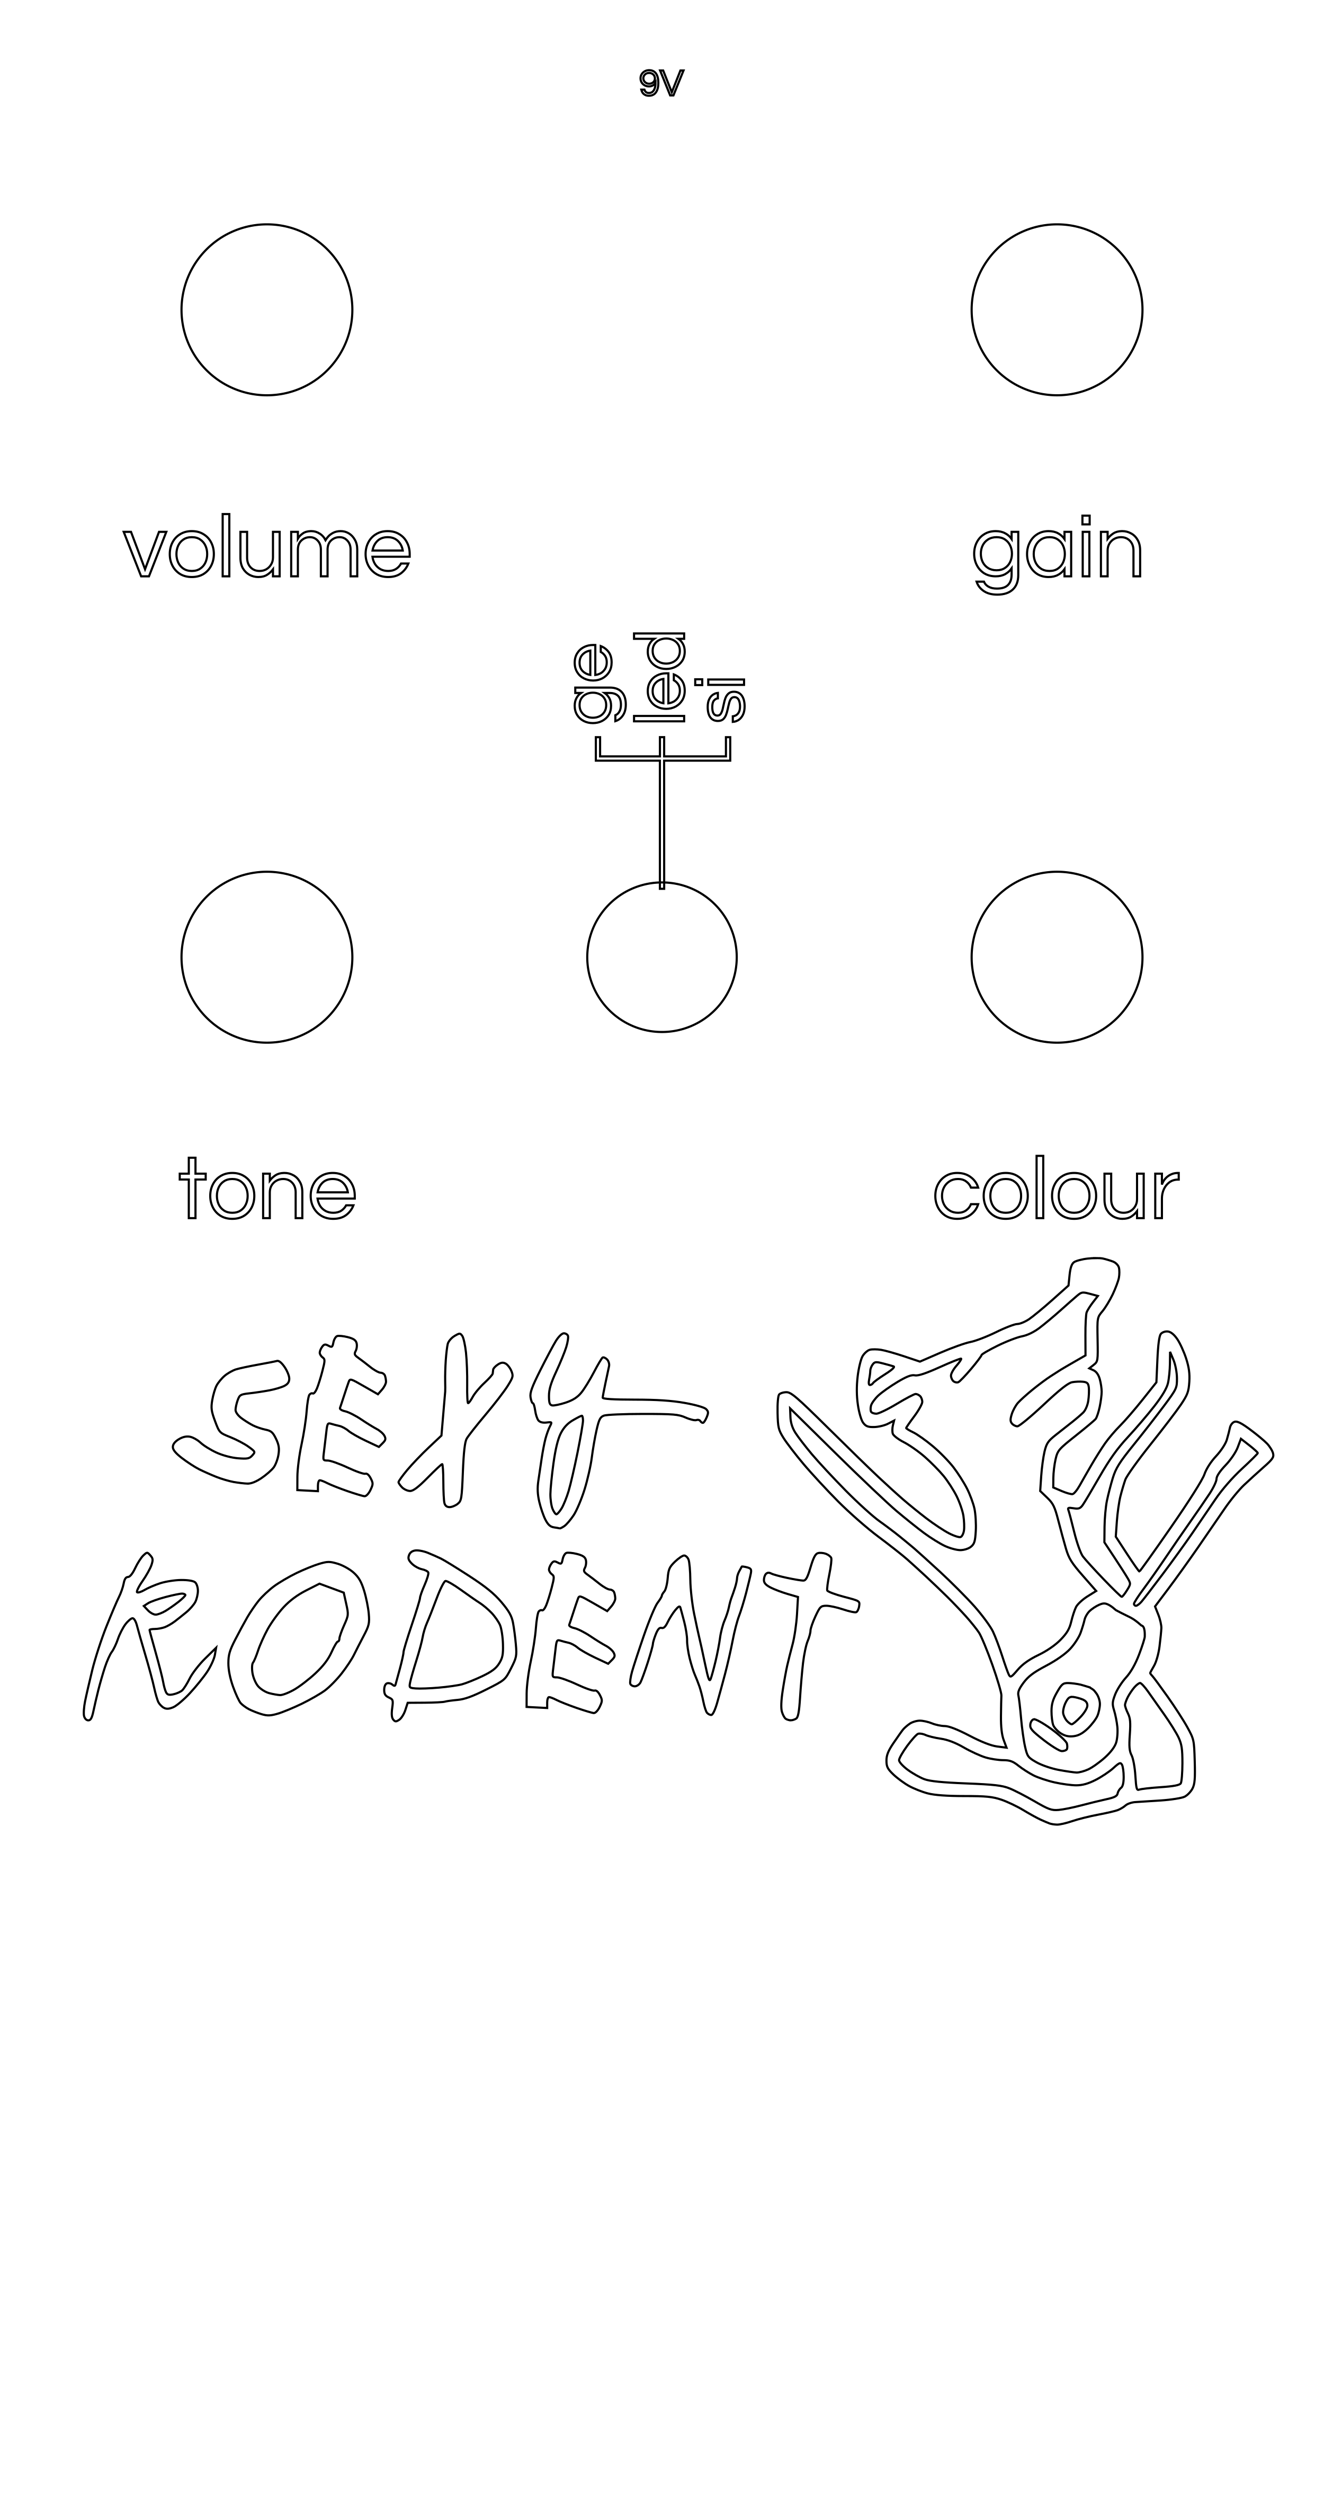 <?xml version="1.0" encoding="UTF-8" standalone="no"?>
<svg
   width="62mm"
   height="117mm"
   viewBox="0 0 62 117"
   version="1.1"
   id="svg8"
   inkscape:version="1.2.2 (b0a8486541, 2022-12-01)"
   sodipodi:docname="sexy_rodent_front_freecad.svg"
   inkscape:export-filename="/home/yann/_dev/98 - Graphics/graphics-pedals/Shining Pig/shining_pig_front_9V.png"
   inkscape:export-xdpi="96"
   inkscape:export-ydpi="96"
   xmlns:inkscape="http://www.inkscape.org/namespaces/inkscape"
   xmlns:sodipodi="http://sodipodi.sourceforge.net/DTD/sodipodi-0.dtd"
   xmlns="http://www.w3.org/2000/svg"
   xmlns:svg="http://www.w3.org/2000/svg"
   xmlns:rdf="http://www.w3.org/1999/02/22-rdf-syntax-ns#"
   xmlns:cc="http://creativecommons.org/ns#"
   xmlns:dc="http://purl.org/dc/elements/1.1/">
  <defs
     id="defs2" />
  <sodipodi:namedview
     id="base"
     pagecolor="#ffffff"
     bordercolor="#666666"
     borderopacity="1.0"
     inkscape:pageopacity="0"
     inkscape:pageshadow="2"
     inkscape:zoom="2.8284271"
     inkscape:cx="-7.7781747"
     inkscape:cy="222.73864"
     inkscape:document-units="mm"
     inkscape:current-layer="layer6"
     inkscape:document-rotation="0"
     showgrid="true"
     inkscape:window-width="3836"
     inkscape:window-height="2113"
     inkscape:window-x="0"
     inkscape:window-y="881"
     inkscape:window-maximized="1"
     showborder="true"
     inkscape:showpageshadow="false"
     inkscape:pagecheckerboard="true"
     inkscape:deskcolor="#d1d1d1">
    <sodipodi:guide
       position="-2.017,58.5"
       orientation="0,117.165"
       id="guide1967"
       inkscape:locked="false" />
    <sodipodi:guide
       position="31.002,138.887"
       orientation="-221.102,0"
       id="guide1969"
       inkscape:locked="false" />
    <inkscape:grid
       type="xygrid"
       id="grid1973"
       visible="true"
       enabled="true"
       originx="31"
       originy="58.5"
       dotted="false" />
  </sodipodi:namedview>
  <g
     inkscape:groupmode="layer"
     id="layer6"
     inkscape:label="Controls"
     style="display:inline;fill:none;stroke:#000000;stroke-opacity:1;stroke-width:0.1;stroke-dasharray:none">
    <path
       id="path3367"
       style="color:#000000;fill:none;stroke:#000000;stroke-width:0.1;stroke-miterlimit:4;stroke-dasharray:none;stroke-opacity:1"
       d="m 30.903,34.5 v 0.9 H 28.101 v -0.898 h -0.199 v 1.099 h 0.199 2.8 v 5.998 h 0.201 l -0.002,-5.998 h 2.894 0.001 0.2 v -1.099 h -0.201 v 0.898 H 31.101 V 34.5 Z" />
    <path
       id="path10508"
       d="m 53.5,44.8 a 4,4 0 0 1 -4,4 4,4 0 0 1 -4,-4 4,4 0 0 1 4,-4 4,4 0 0 1 4,4 z" />
    <path
       id="path10508-90"
       style="display:inline"
       d="m 53.5,14.5 a 4,4 0 0 1 -4,4 4,4 0 0 1 -4,-4 4,4 0 0 1 4,-4 4,4 0 0 1 4,4 z" />
    <path
       id="path10508-9"
       style="display:inline"
       d="m 34.5,44.8 a 3.5,3.5 0 0 1 -3.5,3.5 3.5,3.5 0 0 1 -3.5,-3.5 A 3.5,3.5 0 0 1 31,41.3 a 3.5,3.5 0 0 1 3.5,3.5 z" />
    <path
       id="path10508-9-4"
       style="display:inline"
       d="m 16.5,44.8 a 4,4 0 0 1 -4,4 4,4 0 0 1 -4,-4 A 4,4 0 0 1 12.5,40.8 a 4,4 0 0 1 4,4 z" />
    <path
       id="path10508-91"
       style="display:inline"
       d="m 16.5,14.5 a 4,4 0 0 1 -4,4 4,4 0 0 1 -4,-4 4,4 0 0 1 4,-4 4,4 0 0 1 4,4 z" />
    <path
       id="path5455"
       style="display:inline;fill:none;stroke:#000000;stroke-opacity:1;stroke-width:0.1;stroke-dasharray:none;fill-opacity:1"
       d="m 51.337,58.882 c -0.13,3.5e-4 -0.276,0.008 -0.408,0.023 -0.263,0.03 -0.549,0.106 -0.636,0.169 -0.109,0.079 -0.172,0.265 -0.207,0.603 l -0.05,0.488 -0.756,0.675 c -0.416,0.371 -0.907,0.776 -1.091,0.901 -0.184,0.124 -0.433,0.226 -0.553,0.226 -0.12,0 -0.565,0.171 -0.989,0.38 -0.424,0.209 -0.968,0.418 -1.209,0.463 -0.241,0.046 -0.87,0.271 -1.399,0.5 l -0.961,0.417 -0.746,-0.25 c -0.41,-0.137 -0.894,-0.273 -1.075,-0.302 -0.181,-0.029 -0.416,-0.031 -0.522,-0.004 -0.107,0.027 -0.261,0.163 -0.343,0.302 -0.082,0.139 -0.186,0.566 -0.23,0.949 -0.055,0.472 -0.051,0.899 0.011,1.328 0.052,0.362 0.158,0.722 0.247,0.84 0.126,0.167 0.227,0.206 0.518,0.199 0.199,-0.004 0.49,-0.074 0.646,-0.155 l 0.284,-0.147 -0.056,0.225 c -0.031,0.124 -0.033,0.298 -0.005,0.388 0.028,0.089 0.261,0.268 0.517,0.398 0.256,0.129 0.699,0.44 0.986,0.691 0.286,0.251 0.68,0.651 0.875,0.888 0.195,0.238 0.469,0.661 0.609,0.941 0.14,0.28 0.284,0.696 0.32,0.926 0.036,0.23 0.048,0.537 0.027,0.683 -0.021,0.146 -0.092,0.286 -0.158,0.311 -0.065,0.025 -0.315,-0.056 -0.555,-0.181 -0.24,-0.125 -0.712,-0.438 -1.049,-0.696 -0.337,-0.258 -0.829,-0.657 -1.093,-0.887 -0.265,-0.23 -0.784,-0.701 -1.153,-1.048 -0.37,-0.346 -1.432,-1.381 -2.361,-2.299 -1.447,-1.43 -1.725,-1.669 -1.943,-1.669 -0.14,0 -0.295,0.049 -0.344,0.108 -0.052,0.063 -0.083,0.424 -0.073,0.861 0.015,0.682 0.041,0.792 0.279,1.173 0.144,0.231 0.565,0.779 0.935,1.218 0.37,0.439 1.1,1.229 1.624,1.755 0.523,0.526 1.369,1.267 1.879,1.645 0.51,0.379 1.116,0.856 1.347,1.059 0.231,0.204 0.643,0.579 0.916,0.833 0.273,0.254 0.708,0.671 0.967,0.926 0.259,0.255 0.655,0.67 0.881,0.922 0.226,0.252 0.498,0.591 0.605,0.754 0.107,0.163 0.39,0.844 0.628,1.514 0.238,0.67 0.427,1.313 0.42,1.428 -0.007,0.116 -0.016,0.55 -0.02,0.966 -0.005,0.501 0.038,0.877 0.127,1.116 l 0.134,0.36 -0.438,-0.056 c -0.286,-0.037 -0.738,-0.213 -1.3,-0.507 -0.566,-0.295 -0.964,-0.45 -1.158,-0.45 -0.162,0 -0.431,-0.057 -0.597,-0.126 -0.166,-0.069 -0.421,-0.126 -0.567,-0.126 -0.146,0 -0.358,0.064 -0.473,0.143 -0.114,0.079 -0.255,0.202 -0.313,0.273 -0.058,0.071 -0.256,0.352 -0.441,0.623 -0.255,0.374 -0.336,0.574 -0.336,0.832 0,0.285 0.052,0.389 0.326,0.65 0.179,0.171 0.506,0.411 0.726,0.534 0.22,0.123 0.617,0.28 0.883,0.349 0.321,0.083 0.896,0.125 1.713,0.125 1.01,0 1.319,0.03 1.731,0.169 0.276,0.093 0.738,0.312 1.026,0.487 0.289,0.175 0.658,0.378 0.819,0.451 0.162,0.073 0.351,0.153 0.42,0.178 0.069,0.025 0.224,0.049 0.344,0.052 0.12,0.004 0.437,-0.069 0.705,-0.161 0.268,-0.092 0.81,-0.228 1.205,-0.302 0.395,-0.074 0.815,-0.171 0.933,-0.216 0.118,-0.045 0.285,-0.144 0.369,-0.221 0.084,-0.076 0.292,-0.146 0.462,-0.155 0.17,-0.009 0.705,-0.043 1.191,-0.076 0.485,-0.033 0.986,-0.112 1.112,-0.177 0.126,-0.064 0.291,-0.235 0.365,-0.379 0.109,-0.21 0.13,-0.465 0.106,-1.28 -0.029,-0.998 -0.036,-1.028 -0.35,-1.598 -0.176,-0.319 -0.592,-0.962 -0.923,-1.428 -0.331,-0.466 -0.65,-0.898 -0.708,-0.959 -0.059,-0.061 -0.106,-0.125 -0.106,-0.142 0,-0.017 0.082,-0.169 0.181,-0.338 0.103,-0.175 0.214,-0.565 0.257,-0.908 0.042,-0.331 0.08,-0.714 0.086,-0.853 0.006,-0.139 -0.059,-0.424 -0.143,-0.635 l -0.153,-0.383 0.628,-0.835 c 0.346,-0.459 0.968,-1.326 1.384,-1.927 0.416,-0.601 0.974,-1.413 1.242,-1.806 0.267,-0.393 0.68,-0.897 0.918,-1.12 0.237,-0.223 0.651,-0.599 0.919,-0.836 0.419,-0.369 0.481,-0.46 0.435,-0.644 -0.029,-0.118 -0.154,-0.321 -0.278,-0.452 -0.124,-0.131 -0.479,-0.427 -0.79,-0.657 -0.411,-0.305 -0.611,-0.405 -0.735,-0.366 -0.095,0.03 -0.191,0.154 -0.216,0.279 -0.025,0.124 -0.09,0.377 -0.145,0.561 -0.056,0.192 -0.271,0.52 -0.502,0.767 -0.248,0.265 -0.46,0.595 -0.549,0.856 -0.086,0.254 -0.719,1.254 -1.573,2.485 -0.785,1.133 -1.447,2.06 -1.47,2.06 -0.023,-3e-6 -0.281,-0.367 -0.574,-0.816 l -0.532,-0.816 0.05,-0.714 c 0.028,-0.393 0.103,-0.922 0.167,-1.176 0.064,-0.254 0.168,-0.604 0.23,-0.777 0.063,-0.173 0.59,-0.91 1.172,-1.638 0.582,-0.728 1.223,-1.567 1.424,-1.864 0.316,-0.468 0.37,-0.612 0.4,-1.073 0.025,-0.391 -0.015,-0.682 -0.149,-1.098 -0.101,-0.311 -0.286,-0.716 -0.412,-0.901 -0.149,-0.219 -0.304,-0.345 -0.443,-0.361 -0.122,-0.014 -0.263,0.034 -0.328,0.113 -0.077,0.093 -0.13,0.488 -0.162,1.202 l -0.047,1.064 -0.651,0.818 c -0.358,0.45 -0.833,0.998 -1.055,1.218 -0.222,0.22 -0.537,0.589 -0.698,0.82 -0.162,0.231 -0.448,0.685 -0.636,1.008 -0.188,0.323 -0.437,0.758 -0.553,0.966 -0.116,0.208 -0.265,0.389 -0.331,0.402 -0.066,0.013 -0.297,-0.051 -0.513,-0.144 l -0.393,-0.168 0.004,-0.444 c 0.002,-0.244 0.049,-0.639 0.105,-0.878 0.096,-0.412 0.145,-0.468 0.941,-1.099 0.462,-0.366 0.883,-0.719 0.935,-0.784 0.052,-0.065 0.137,-0.319 0.189,-0.564 0.052,-0.245 0.094,-0.566 0.093,-0.714 -2.52e-4,-0.148 -0.04,-0.413 -0.089,-0.588 -0.056,-0.202 -0.162,-0.353 -0.29,-0.411 l -0.201,-0.092 0.204,-0.161 c 0.199,-0.156 0.204,-0.189 0.185,-1.19 -0.019,-1.025 -0.018,-1.03 0.225,-1.319 0.134,-0.159 0.352,-0.516 0.483,-0.793 0.131,-0.277 0.262,-0.627 0.29,-0.777 0.028,-0.15 0.029,-0.362 9.85e-4,-0.472 -0.029,-0.115 -0.149,-0.237 -0.282,-0.288 -0.128,-0.048 -0.339,-0.111 -0.47,-0.14 -0.065,-0.014 -0.179,-0.021 -0.309,-0.021 z m -0.583,1.614 c 0.07,0.003 0.156,0.023 0.285,0.058 l 0.372,0.1 -0.232,0.299 c -0.128,0.165 -0.26,0.375 -0.294,0.467 -0.034,0.092 -0.06,0.584 -0.057,1.092 l 0.004,0.924 -0.513,0.294 c -0.282,0.162 -0.575,0.333 -0.65,0.38 -0.075,0.047 -0.294,0.187 -0.485,0.311 -0.192,0.124 -0.567,0.403 -0.835,0.622 -0.268,0.218 -0.574,0.494 -0.68,0.613 -0.106,0.119 -0.237,0.358 -0.29,0.529 -0.076,0.245 -0.075,0.34 0.009,0.441 0.059,0.071 0.174,0.129 0.255,0.129 0.082,0 0.632,-0.453 1.223,-1.007 0.758,-0.711 1.153,-1.022 1.34,-1.057 0.146,-0.027 0.376,-0.037 0.51,-0.022 0.2,0.023 0.249,0.073 0.272,0.275 0.015,0.136 0.003,0.415 -0.028,0.62 -0.032,0.215 -0.134,0.448 -0.24,0.551 -0.101,0.098 -0.334,0.298 -0.518,0.443 -0.184,0.146 -0.525,0.414 -0.758,0.597 -0.365,0.286 -0.439,0.396 -0.532,0.786 -0.059,0.249 -0.129,0.765 -0.155,1.147 l -0.047,0.695 0.327,0.313 c 0.28,0.268 0.355,0.423 0.521,1.069 0.107,0.416 0.268,1.006 0.357,1.311 0.136,0.464 0.266,0.673 0.79,1.27 l 0.627,0.715 -0.411,0.256 c -0.226,0.141 -0.465,0.363 -0.532,0.494 -0.066,0.131 -0.168,0.438 -0.225,0.683 -0.08,0.341 -0.197,0.54 -0.499,0.85 -0.247,0.253 -0.636,0.521 -1.038,0.715 -0.446,0.215 -0.744,0.427 -0.973,0.695 -0.299,0.35 -0.337,0.371 -0.412,0.226 -0.045,-0.087 -0.185,-0.48 -0.311,-0.873 -0.126,-0.393 -0.32,-0.908 -0.433,-1.146 -0.112,-0.237 -0.501,-0.767 -0.864,-1.176 -0.363,-0.409 -1.093,-1.141 -1.621,-1.627 -0.528,-0.485 -1.072,-0.977 -1.208,-1.092 C 42.669,72.351 42.369,72.103 42.138,71.916 41.908,71.728 41.473,71.401 41.173,71.188 40.873,70.975 40.167,70.335 39.604,69.765 39.041,69.194 38.329,68.429 38.021,68.064 37.714,67.698 37.364,67.245 37.245,67.056 37.101,66.828 37.023,66.578 37.014,66.314 l -0.015,-0.398 2.109,2.078 c 1.16,1.143 2.449,2.364 2.864,2.715 0.415,0.35 1.001,0.819 1.301,1.041 0.3,0.222 0.735,0.492 0.966,0.601 0.231,0.109 0.558,0.198 0.726,0.199 0.175,5.08e-4 0.389,-0.067 0.501,-0.157 0.163,-0.132 0.2,-0.255 0.228,-0.747 0.018,-0.324 -0.01,-0.789 -0.062,-1.034 -0.052,-0.245 -0.21,-0.671 -0.351,-0.947 -0.14,-0.276 -0.425,-0.723 -0.633,-0.993 -0.208,-0.27 -0.639,-0.711 -0.959,-0.98 -0.32,-0.269 -0.733,-0.562 -0.918,-0.651 -0.185,-0.089 -0.336,-0.181 -0.337,-0.205 -5.07e-4,-0.024 0.169,-0.27 0.376,-0.546 0.207,-0.276 0.377,-0.58 0.378,-0.675 5.08e-4,-0.095 -0.044,-0.218 -0.1,-0.273 -0.055,-0.055 -0.151,-0.101 -0.212,-0.101 -0.061,0 -0.456,0.208 -0.878,0.462 -0.422,0.254 -0.853,0.462 -0.959,0.462 -0.106,0 -0.217,-0.04 -0.247,-0.089 -0.03,-0.049 -0.032,-0.178 -0.005,-0.287 0.027,-0.109 0.179,-0.32 0.336,-0.469 0.158,-0.149 0.559,-0.433 0.892,-0.633 0.444,-0.266 0.665,-0.351 0.827,-0.318 0.154,0.031 0.511,-0.087 1.175,-0.387 0.525,-0.237 0.972,-0.414 0.992,-0.393 0.021,0.021 -0.078,0.17 -0.22,0.331 -0.141,0.161 -0.257,0.368 -0.257,0.461 0,0.092 0.052,0.211 0.115,0.263 0.063,0.053 0.167,0.073 0.231,0.045 0.064,-0.028 0.333,-0.308 0.599,-0.623 0.266,-0.315 0.485,-0.605 0.486,-0.644 0.002,-0.039 0.339,-0.236 0.75,-0.438 0.41,-0.202 0.925,-0.4 1.144,-0.441 0.249,-0.047 0.557,-0.195 0.825,-0.398 0.235,-0.178 0.677,-0.547 0.981,-0.819 0.304,-0.272 0.654,-0.58 0.777,-0.684 0.129,-0.108 0.196,-0.152 0.312,-0.147 z m 4.038,2.772 0.159,0.378 c 0.089,0.212 0.161,0.587 0.163,0.855 0.004,0.464 -0.012,0.499 -0.61,1.302 -0.338,0.454 -0.976,1.272 -1.418,1.818 -0.665,0.822 -0.833,1.09 -0.976,1.554 -0.095,0.309 -0.219,0.788 -0.276,1.066 -0.057,0.277 -0.107,0.828 -0.111,1.223 l -0.007,0.719 0.469,0.709 c 0.258,0.39 0.538,0.828 0.622,0.973 0.15,0.259 0.149,0.269 -0.035,0.567 -0.103,0.167 -0.213,0.304 -0.244,0.304 -0.031,5.08e-4 -0.41,-0.368 -0.843,-0.819 -0.433,-0.451 -0.872,-0.933 -0.975,-1.072 -0.106,-0.142 -0.284,-0.641 -0.407,-1.14 -0.12,-0.488 -0.242,-0.95 -0.271,-1.025 -0.044,-0.115 -0.006,-0.129 0.238,-0.09 0.24,0.039 0.315,0.012 0.432,-0.151 0.078,-0.109 0.432,-0.705 0.788,-1.324 0.468,-0.815 0.833,-1.325 1.32,-1.848 0.37,-0.397 0.926,-1.047 1.236,-1.444 0.376,-0.483 0.591,-0.844 0.648,-1.092 0.047,-0.204 0.088,-0.616 0.092,-0.916 z m -13.718,0.488 c 0.063,0.004 0.149,0.023 0.272,0.055 0.205,0.053 0.429,0.115 0.496,0.138 0.079,0.027 -0.061,0.158 -0.389,0.365 -0.281,0.178 -0.537,0.365 -0.569,0.416 -0.031,0.051 -0.098,0.093 -0.147,0.093 -0.056,0 -0.069,-0.1 -0.037,-0.263 0.029,-0.144 0.053,-0.326 0.053,-0.404 0,-0.078 0.049,-0.209 0.109,-0.291 0.06,-0.082 0.105,-0.116 0.211,-0.109 z m 17.036,3.583 0.395,0.307 c 0.217,0.169 0.394,0.331 0.394,0.361 0,0.029 -0.332,0.359 -0.738,0.734 -0.448,0.413 -0.937,0.973 -1.244,1.427 -0.278,0.41 -0.765,1.124 -1.082,1.586 -0.317,0.462 -0.945,1.332 -1.397,1.932 -0.452,0.601 -0.896,1.177 -0.987,1.281 -0.091,0.104 -0.206,0.189 -0.257,0.189 -0.05,0 -0.092,-0.042 -0.092,-0.094 0,-0.052 0.201,-0.364 0.447,-0.693 0.246,-0.33 0.701,-0.977 1.013,-1.439 0.311,-0.462 0.832,-1.218 1.157,-1.68 0.325,-0.462 0.739,-1.063 0.919,-1.336 0.181,-0.273 0.329,-0.586 0.329,-0.696 0,-0.126 0.156,-0.362 0.421,-0.638 0.239,-0.248 0.486,-0.612 0.571,-0.839 z m -6.403,7.707 c 0.069,6.03e-4 0.134,0.024 0.224,0.07 0.12,0.062 0.255,0.183 0.327,0.244 0.691,0.373 0.712,0.297 1.193,0.718 0.178,0.027 0.156,0.436 0.156,0.517 0,0.081 -0.121,0.461 -0.268,0.845 -0.177,0.46 -0.387,0.828 -0.616,1.079 -0.191,0.209 -0.417,0.563 -0.503,0.786 -0.136,0.355 -0.141,0.45 -0.047,0.754 0.059,0.191 0.127,0.534 0.15,0.761 0.023,0.227 -5.07e-4,0.555 -0.053,0.729 -0.061,0.203 -0.251,0.457 -0.534,0.712 -0.242,0.218 -0.591,0.466 -0.776,0.551 -0.185,0.085 -0.431,0.15 -0.546,0.147 -0.116,-0.004 -0.487,-0.058 -0.825,-0.12 -0.343,-0.063 -0.805,-0.22 -1.045,-0.355 -0.407,-0.23 -0.436,-0.27 -0.544,-0.74 -0.063,-0.273 -0.147,-0.875 -0.187,-1.337 -0.04,-0.462 -0.095,-0.935 -0.123,-1.05 -0.037,-0.157 0.023,-0.308 0.24,-0.601 0.222,-0.298 0.471,-0.486 1.056,-0.794 0.471,-0.248 0.905,-0.552 1.125,-0.788 0.198,-0.211 0.42,-0.553 0.493,-0.76 0.074,-0.207 0.156,-0.479 0.183,-0.604 0.027,-0.126 0.134,-0.31 0.237,-0.409 0.103,-0.099 0.301,-0.229 0.438,-0.289 0.103,-0.045 0.175,-0.067 0.244,-0.066 z m -0.682,3.925 c -0.264,-0.08 -0.291,-0.089 -0.422,-0.125 -0.173,-0.04 -0.437,-0.074 -0.586,-0.075 -0.24,-0.002 -0.301,0.049 -0.524,0.439 -0.191,0.334 -0.253,0.547 -0.254,0.877 -4.13e-4,0.24 0.036,0.532 0.081,0.651 0.045,0.118 0.206,0.293 0.357,0.388 0.199,0.124 0.366,0.161 0.601,0.133 0.23,-0.028 0.424,-0.134 0.661,-0.361 0.184,-0.177 0.387,-0.443 0.451,-0.592 0.064,-0.149 0.116,-0.399 0.116,-0.556 0,-0.162 -0.076,-0.381 -0.174,-0.507 -0.132,-0.169 -0.084,-0.126 -0.307,-0.271 z m 2.366,-0.201 c 0.049,0.001 0.216,0.181 0.369,0.399 0.154,0.218 0.497,0.705 0.763,1.08 0.266,0.376 0.566,0.857 0.666,1.07 0.148,0.315 0.182,0.539 0.181,1.207 -6.34e-4,0.451 -0.036,0.874 -0.077,0.94 -0.054,0.085 -0.333,0.138 -0.944,0.179 -0.477,0.032 -0.928,0.084 -1.003,0.115 -0.116,0.048 -0.141,-0.044 -0.179,-0.647 -0.024,-0.392 -0.102,-0.816 -0.177,-0.96 -0.105,-0.202 -0.122,-0.41 -0.083,-0.971 0.04,-0.568 0.022,-0.77 -0.087,-0.99 -0.076,-0.152 -0.138,-0.329 -0.138,-0.393 0,-0.065 0.059,-0.231 0.13,-0.37 0.072,-0.139 0.211,-0.345 0.309,-0.458 0.098,-0.113 0.219,-0.205 0.268,-0.204 z m -3.198,0.647 c 0.018,-4.14e-4 0.037,6.67e-4 0.057,0.003 0.114,0.012 0.311,0.064 0.438,0.115 0.159,0.065 0.231,0.154 0.231,0.29 0,0.113 -0.137,0.341 -0.323,0.536 -0.178,0.187 -0.361,0.34 -0.407,0.34 -0.046,0 -0.148,-0.071 -0.227,-0.158 -0.079,-0.087 -0.158,-0.247 -0.176,-0.357 -0.018,-0.11 0.032,-0.332 0.112,-0.493 0.1,-0.202 0.17,-0.272 0.295,-0.275 z m -1.775,1.047 c -0.085,0.016 -0.156,0.119 -0.171,0.248 -0.022,0.187 0.073,0.297 0.63,0.729 0.361,0.28 0.738,0.512 0.84,0.515 0.101,0.003 0.209,-0.035 0.239,-0.083 0.03,-0.049 0.032,-0.172 0.004,-0.273 -0.028,-0.101 -0.353,-0.404 -0.723,-0.673 -0.37,-0.269 -0.738,-0.477 -0.818,-0.461 z m -5.363,0.673 c 0.081,-0.002 0.194,0.022 0.287,0.065 0.124,0.057 0.444,0.135 0.711,0.173 0.322,0.046 0.684,0.184 1.075,0.409 0.324,0.187 0.784,0.398 1.021,0.468 0.237,0.071 0.609,0.128 0.825,0.128 0.314,0 0.459,0.053 0.72,0.261 0.18,0.143 0.497,0.346 0.705,0.452 0.208,0.105 0.65,0.252 0.983,0.327 0.333,0.075 0.79,0.137 1.016,0.137 0.29,0 0.557,-0.074 0.908,-0.252 0.273,-0.139 0.645,-0.386 0.826,-0.551 0.29,-0.263 0.339,-0.282 0.409,-0.158 0.043,0.077 0.079,0.332 0.079,0.566 0,0.281 -0.043,0.456 -0.126,0.517 -0.069,0.051 -0.14,0.167 -0.157,0.258 -0.024,0.127 -0.148,0.191 -0.535,0.274 -0.277,0.06 -0.806,0.189 -1.175,0.287 -0.37,0.098 -0.842,0.193 -1.05,0.211 -0.333,0.029 -0.468,-0.019 -1.134,-0.406 -0.416,-0.241 -0.945,-0.514 -1.176,-0.605 -0.34,-0.135 -0.724,-0.178 -2.016,-0.229 -1.127,-0.044 -1.704,-0.102 -1.962,-0.197 -0.201,-0.074 -0.551,-0.271 -0.777,-0.437 -0.229,-0.168 -0.411,-0.369 -0.411,-0.453 0,-0.083 0.171,-0.384 0.38,-0.669 0.209,-0.284 0.438,-0.539 0.509,-0.566 0.018,-0.007 0.041,-0.01 0.068,-0.011 z"
       sodipodi:nodetypes="ssscccsssssccsssssssccccssssscsssssssscsssssssssssscccssssssssssssssscsssssssscsssssssscccssssssssssssssccsssssssssscccssssscccssssssscccsscsssssscccccccsssscsssssccsssscccsscccsssssssssssssssscccssscssssssscscsssssssssssssssscssssssscccsssscccsscsssssssssscccsssssssssccssssssssssssssccccccsssssscsscsssscssssssscccsscsssssssccssscsssssssssscccsscsssscsssccssssssssssssssssssscssssssssssssssssss" />
    <path
       style="display:inline;fill:none;fill-opacity:1;stroke:#000000;stroke-width:0.315;stroke-dasharray:none;stroke-opacity:1"
       d="m 210.037,50.916 c -0.478,0.313 -0.604,0.309 -0.886,-0.031 -0.222,-0.268 -0.272,-0.811 -0.153,-1.676 0.164,-1.195 0.131,-1.301 -0.503,-1.59 -0.513,-0.234 -0.679,-0.507 -0.679,-1.117 0,-0.477 0.164,-0.871 0.4,-0.961 0.22,-0.085 0.576,-0.008 0.791,0.17 0.311,0.258 0.412,0.251 0.497,-0.036 0.059,-0.198 0.348,-1.254 0.642,-2.345 0.295,-1.091 0.53,-2.163 0.523,-2.381 -0.007,-0.218 0.539,-2.025 1.213,-4.015 0.674,-1.99 1.225,-3.791 1.225,-4.002 0,-0.211 0.304,-1.071 0.675,-1.911 0.371,-0.84 0.62,-1.671 0.552,-1.847 -0.068,-0.177 -0.494,-0.395 -0.946,-0.486 -0.453,-0.091 -1.117,-0.458 -1.475,-0.816 -0.512,-0.512 -0.604,-0.783 -0.428,-1.262 0.147,-0.4 0.479,-0.641 0.964,-0.698 0.407,-0.048 1.228,0.112 1.824,0.355 0.596,0.244 1.463,0.625 1.927,0.848 0.464,0.223 2.335,1.374 4.158,2.557 2.445,1.587 3.697,2.602 4.772,3.87 1.121,1.321 1.517,2.024 1.714,3.041 0.141,0.728 0.331,2.156 0.42,3.175 0.153,1.735 0.108,1.961 -0.713,3.572 -0.875,1.716 -0.883,1.723 -3.665,3.122 -2.022,1.017 -3.185,1.437 -4.233,1.529 -0.795,0.07 -1.642,0.188 -1.884,0.262 -0.241,0.074 -1.573,0.142 -2.959,0.15 l -2.521,0.015 -0.348,1.072 c -0.191,0.589 -0.599,1.236 -0.905,1.437 z m 5.837,-4.747 c 1.303,-0.112 2.851,-0.332 3.44,-0.491 0.589,-0.159 1.925,-0.694 2.969,-1.189 1.418,-0.673 2.054,-1.151 2.514,-1.89 0.513,-0.825 0.607,-1.305 0.563,-2.882 -0.029,-1.041 -0.221,-2.291 -0.428,-2.778 -0.207,-0.487 -0.774,-1.302 -1.26,-1.812 -0.487,-0.509 -1.264,-1.164 -1.728,-1.455 -0.464,-0.291 -1.713,-1.158 -2.777,-1.927 -1.064,-0.769 -2.099,-1.364 -2.301,-1.323 -0.202,0.041 -0.789,1.206 -1.304,2.589 -0.515,1.382 -1.151,2.99 -1.413,3.572 -0.262,0.582 -0.554,1.535 -0.648,2.117 -0.094,0.582 -0.51,2.13 -0.925,3.44 -0.414,1.31 -0.829,2.761 -0.922,3.224 -0.163,0.82 -0.141,0.845 0.842,0.926 0.555,0.046 2.075,-0.008 3.378,-0.12 z m -51.766,4.833 c -0.274,0 -0.534,-0.265 -0.628,-0.64 -0.088,-0.352 -0.02,-1.334 0.151,-2.183 0.171,-0.849 0.65,-2.927 1.064,-4.619 0.414,-1.692 1.352,-4.578 2.086,-6.413 0.734,-1.835 1.565,-3.791 1.848,-4.345 0.283,-0.554 0.597,-1.448 0.698,-1.987 0.127,-0.678 0.324,-0.98 0.638,-0.98 0.286,0 0.683,-0.488 1.071,-1.316 0.339,-0.724 0.875,-1.559 1.191,-1.856 0.57,-0.535 0.579,-0.535 1.042,-0.023 0.398,0.44 0.423,0.653 0.166,1.432 -0.166,0.503 -0.767,1.579 -1.336,2.39 -0.568,0.811 -0.918,1.547 -0.777,1.634 0.141,0.087 0.641,-0.074 1.111,-0.357 0.47,-0.283 1.5,-0.725 2.289,-0.981 0.789,-0.256 2.177,-0.473 3.085,-0.481 1,-0.01 1.817,0.122 2.072,0.333 0.235,0.195 0.42,0.75 0.42,1.256 0,0.499 -0.173,1.24 -0.383,1.648 -0.211,0.408 -0.802,1.086 -1.313,1.508 -0.511,0.422 -1.278,1.033 -1.703,1.357 -0.425,0.325 -1.092,0.712 -1.482,0.86 -0.39,0.148 -1.058,0.27 -1.486,0.27 -0.427,0 -0.777,0.065 -0.777,0.144 0,0.079 0.411,1.597 0.914,3.373 0.502,1.776 0.994,3.705 1.093,4.287 0.099,0.582 0.291,1.274 0.428,1.538 0.195,0.377 0.428,0.442 1.09,0.301 0.463,-0.098 1.041,-0.354 1.285,-0.569 0.244,-0.215 0.745,-1.005 1.113,-1.756 0.368,-0.751 1.398,-2.08 2.288,-2.953 l 1.618,-1.587 -0.181,1.058 c -0.1,0.582 -0.614,1.706 -1.143,2.497 -0.529,0.791 -1.676,2.208 -2.55,3.149 -0.873,0.941 -1.977,1.874 -2.453,2.073 -0.629,0.264 -1.007,0.287 -1.383,0.086 -0.284,-0.152 -0.646,-0.518 -0.804,-0.814 -0.158,-0.295 -0.446,-1.275 -0.639,-2.177 -0.194,-0.902 -0.778,-3.069 -1.298,-4.815 -0.52,-1.746 -1.073,-3.681 -1.229,-4.299 -0.166,-0.658 -0.438,-1.124 -0.657,-1.124 -0.205,0 -0.679,0.4 -1.052,0.89 -0.373,0.489 -0.874,1.472 -1.113,2.183 -0.239,0.711 -0.647,1.567 -0.906,1.903 -0.259,0.335 -0.714,1.347 -1.01,2.249 -0.297,0.902 -0.734,2.413 -0.973,3.359 -0.238,0.946 -0.565,2.345 -0.725,3.109 -0.219,1.041 -0.409,1.389 -0.759,1.389 z m 9.954,-15.611 c 0.302,-5.5e-4 0.966,-0.254 1.475,-0.563 0.509,-0.309 1.373,-0.914 1.918,-1.344 0.546,-0.43 0.992,-0.872 0.992,-0.981 0,-0.109 -0.208,-0.207 -0.463,-0.218 -0.255,-0.011 -1.356,0.214 -2.447,0.501 -1.091,0.286 -2.264,0.703 -2.605,0.925 l -0.62,0.404 0.6,0.639 c 0.33,0.351 0.847,0.639 1.149,0.638 z m 93.815,15.603 c -0.218,0 -0.548,-0.096 -0.732,-0.213 -0.185,-0.117 -0.443,-0.588 -0.575,-1.046 -0.157,-0.546 -0.116,-1.633 0.118,-3.156 0.196,-1.278 0.493,-2.919 0.659,-3.646 0.166,-0.728 0.527,-2.156 0.802,-3.175 0.275,-1.019 0.567,-3.004 0.648,-4.412 l 0.147,-2.56 -1.517,-0.441 c -0.835,-0.243 -1.967,-0.671 -2.517,-0.951 -0.715,-0.365 -1,-0.682 -1,-1.113 0,-0.332 0.137,-0.74 0.305,-0.908 0.205,-0.205 0.46,-0.222 0.776,-0.053 0.259,0.139 1.32,0.431 2.358,0.649 1.038,0.218 2.108,0.397 2.377,0.397 0.381,0 0.62,-0.437 1.073,-1.962 0.43,-1.449 0.72,-1.998 1.108,-2.099 0.289,-0.076 0.814,-0.028 1.166,0.106 0.352,0.134 0.704,0.41 0.782,0.614 0.078,0.204 -0.049,1.297 -0.283,2.429 -0.234,1.132 -0.371,2.2 -0.304,2.374 0.067,0.173 1.179,0.591 2.472,0.929 2.334,0.609 2.35,0.619 2.239,1.381 -0.062,0.422 -0.26,0.825 -0.441,0.894 -0.181,0.069 -1.055,-0.119 -1.943,-0.418 -0.888,-0.299 -2.005,-0.54 -2.483,-0.534 -0.798,0.009 -0.927,0.135 -1.596,1.572 -0.4,0.859 -0.728,1.811 -0.728,2.116 0,0.304 -0.188,0.996 -0.419,1.537 -0.23,0.541 -0.536,1.996 -0.68,3.233 -0.144,1.237 -0.342,3.533 -0.441,5.103 -0.133,2.102 -0.285,2.92 -0.577,3.105 -0.218,0.138 -0.575,0.25 -0.794,0.25 z m -75.803,-0.972 c -1.069,0.307 -1.526,0.319 -2.381,0.063 -0.582,-0.174 -1.416,-0.503 -1.853,-0.731 -0.437,-0.228 -0.989,-0.635 -1.227,-0.904 -0.238,-0.27 -0.744,-1.36 -1.124,-2.424 -0.441,-1.233 -0.691,-2.485 -0.691,-3.455 0,-1.244 0.184,-1.879 1.014,-3.49 0.558,-1.083 1.361,-2.569 1.786,-3.303 0.425,-0.734 1.181,-1.837 1.68,-2.452 0.499,-0.615 1.511,-1.565 2.249,-2.113 0.738,-0.547 2.234,-1.427 3.326,-1.956 1.091,-0.528 2.609,-1.144 3.373,-1.368 1.241,-0.364 1.532,-0.365 2.728,-0.01 0.736,0.219 1.793,0.808 2.348,1.31 0.766,0.692 1.142,1.344 1.556,2.697 0.3,0.982 0.606,2.499 0.68,3.372 0.121,1.432 0.045,1.756 -0.772,3.307 -0.498,0.946 -1.145,2.21 -1.438,2.809 -0.293,0.599 -1.099,1.813 -1.792,2.698 -0.693,0.885 -1.796,2.009 -2.451,2.498 -0.655,0.489 -2.203,1.38 -3.44,1.98 -1.237,0.6 -2.844,1.262 -3.572,1.471 z m 0.365,-2.752 c 0.346,0.015 1.282,-0.346 2.079,-0.802 0.797,-0.456 2.21,-1.541 3.139,-2.41 1.174,-1.098 1.902,-2.055 2.389,-3.139 0.385,-0.858 0.802,-1.559 0.928,-1.559 0.126,0 0.228,-0.193 0.228,-0.43 0,-0.236 0.309,-1.117 0.686,-1.958 0.664,-1.48 0.674,-1.58 0.319,-3.178 l -0.366,-1.65 -1.791,-0.662 -1.791,-0.662 -1.958,0.994 c -1.301,0.66 -2.423,1.493 -3.346,2.484 -0.764,0.82 -1.819,2.273 -2.346,3.23 -0.526,0.957 -1.168,2.386 -1.425,3.175 -0.257,0.789 -0.589,1.583 -0.737,1.764 -0.158,0.192 -0.196,0.822 -0.091,1.52 0.1,0.665 0.465,1.532 0.826,1.961 0.356,0.423 1.093,0.888 1.638,1.032 0.545,0.145 1.274,0.275 1.62,0.29 z m 63.689,2.938 c -0.196,0 -0.48,-0.149 -0.63,-0.331 -0.15,-0.182 -0.391,-0.926 -0.535,-1.654 -0.144,-0.728 -0.407,-1.74 -0.585,-2.249 -0.178,-0.509 -0.482,-1.283 -0.677,-1.72 -0.195,-0.437 -0.536,-1.52 -0.758,-2.408 -0.222,-0.888 -0.394,-2.078 -0.381,-2.646 0.013,-0.568 -0.179,-1.806 -0.426,-2.752 -0.247,-0.946 -0.503,-1.893 -0.568,-2.105 -0.087,-0.283 -0.29,-0.177 -0.763,0.397 -0.354,0.43 -0.854,1.224 -1.112,1.764 -0.326,0.683 -0.599,0.943 -0.899,0.852 -0.31,-0.093 -0.551,0.17 -0.86,0.941 -0.236,0.589 -0.429,1.242 -0.429,1.451 0,0.209 -0.343,1.438 -0.762,2.732 -0.419,1.294 -0.9,2.609 -1.068,2.923 -0.168,0.314 -0.543,0.57 -0.833,0.57 -0.29,0 -0.591,-0.165 -0.669,-0.366 -0.077,-0.201 0.037,-1.005 0.254,-1.786 0.217,-0.781 1.009,-3.199 1.761,-5.373 0.752,-2.174 1.653,-4.328 2.003,-4.787 0.35,-0.459 0.637,-0.933 0.637,-1.054 0,-0.12 0.167,-0.407 0.371,-0.636 0.204,-0.23 0.427,-1.106 0.496,-1.946 0.109,-1.325 0.251,-1.651 1.071,-2.447 0.52,-0.505 1.134,-0.919 1.363,-0.919 0.229,0 0.523,0.279 0.653,0.621 0.13,0.342 0.245,1.681 0.257,2.977 0.011,1.296 0.264,3.546 0.561,5.001 0.297,1.455 0.645,3.063 0.772,3.572 0.127,0.509 0.503,2.217 0.835,3.795 0.494,2.351 0.647,2.757 0.843,2.249 0.132,-0.341 0.454,-1.513 0.716,-2.604 0.262,-1.091 0.56,-2.639 0.662,-3.44 0.102,-0.8 0.4,-1.949 0.661,-2.552 0.262,-0.603 0.555,-1.496 0.651,-1.984 0.096,-0.488 0.27,-1.126 0.387,-1.417 0.117,-0.291 0.348,-0.954 0.514,-1.474 0.166,-0.52 0.301,-1.146 0.301,-1.393 0,-0.246 0.149,-0.714 0.331,-1.04 0.182,-0.325 0.346,-0.627 0.366,-0.671 0.019,-0.043 0.358,0.002 0.753,0.101 0.6,0.151 0.697,0.294 0.592,0.873 -0.069,0.381 -0.383,1.684 -0.698,2.895 -0.315,1.211 -0.791,2.759 -1.058,3.44 -0.267,0.681 -0.689,2.309 -0.937,3.619 -0.248,1.31 -0.75,3.512 -1.115,4.895 -0.365,1.382 -0.894,3.317 -1.176,4.299 -0.306,1.069 -0.655,1.786 -0.869,1.786 z m -17.338,-0.284 c -0.228,-0.011 -1.368,-0.35 -2.534,-0.754 -1.166,-0.404 -2.499,-0.931 -2.963,-1.171 -0.464,-0.24 -0.969,-0.436 -1.121,-0.436 -0.153,0 -0.278,0.363 -0.278,0.807 v 0.807 l -1.521,-0.079 -1.521,-0.079 0.008,-1.984 c 0.005,-1.091 0.277,-3.216 0.606,-4.722 0.329,-1.506 0.669,-3.708 0.756,-4.895 0.087,-1.186 0.274,-2.304 0.417,-2.485 0.142,-0.18 0.366,-0.261 0.499,-0.179 0.132,0.082 0.405,-0.247 0.607,-0.731 0.202,-0.483 0.566,-1.647 0.809,-2.587 0.403,-1.554 0.405,-1.735 0.024,-2.014 -0.23,-0.168 -0.418,-0.478 -0.418,-0.689 0,-0.211 0.158,-0.6 0.352,-0.864 0.292,-0.4 0.449,-0.429 0.93,-0.171 0.526,0.281 0.593,0.238 0.736,-0.479 0.087,-0.434 0.332,-0.855 0.544,-0.937 0.212,-0.082 0.915,-0.015 1.561,0.148 0.873,0.22 1.214,0.451 1.326,0.9 0.084,0.333 0.022,0.848 -0.137,1.145 -0.243,0.454 -0.181,0.616 0.388,1.017 0.373,0.262 1.159,0.864 1.747,1.337 0.588,0.473 1.283,0.86 1.545,0.86 0.262,0 0.548,0.188 0.636,0.419 0.088,0.23 0.161,0.64 0.161,0.911 0,0.271 -0.268,0.798 -0.595,1.172 l -0.595,0.679 -2.061,-1.182 c -2.032,-1.165 -2.064,-1.174 -2.277,-0.598 -0.119,0.321 -0.427,1.239 -0.685,2.039 -0.258,0.8 -0.522,1.593 -0.586,1.761 -0.067,0.175 0.26,0.386 0.762,0.493 0.483,0.103 1.539,0.635 2.347,1.181 0.807,0.547 1.846,1.189 2.307,1.428 0.462,0.239 0.974,0.685 1.138,0.993 0.247,0.461 0.203,0.655 -0.252,1.109 l -0.551,0.551 -1.923,-0.903 c -1.058,-0.497 -2.221,-1.161 -2.585,-1.476 -0.364,-0.315 -0.959,-0.637 -1.323,-0.716 -0.364,-0.079 -0.914,-0.223 -1.222,-0.32 -0.512,-0.16 -0.575,-0.052 -0.719,1.235 -0.087,0.776 -0.237,2.036 -0.333,2.8 -0.173,1.379 -0.17,1.389 0.548,1.389 0.397,0 1.727,0.471 2.954,1.046 1.228,0.575 2.398,0.982 2.601,0.905 0.227,-0.087 0.529,0.168 0.784,0.663 0.381,0.736 0.378,0.883 -0.031,1.741 -0.246,0.515 -0.633,0.928 -0.861,0.917 z m -5.037,-27.272 c -0.077,-0.022 -0.469,-0.089 -0.871,-0.15 -0.531,-0.08 -0.876,-0.394 -1.258,-1.143 -0.29,-0.568 -0.692,-1.743 -0.895,-2.613 -0.264,-1.13 -0.303,-2.019 -0.14,-3.117 0.126,-0.845 0.347,-2.34 0.492,-3.322 0.145,-0.982 0.399,-2.292 0.565,-2.91 0.166,-0.619 0.459,-1.427 0.65,-1.797 0.34,-0.659 0.33,-0.67 -0.505,-0.572 -0.547,0.064 -0.974,-0.047 -1.192,-0.31 -0.187,-0.225 -0.404,-0.89 -0.483,-1.478 -0.079,-0.588 -0.233,-1.069 -0.343,-1.069 -0.11,0 -0.261,-0.387 -0.336,-0.86 -0.109,-0.685 0.188,-1.506 1.457,-4.035 0.876,-1.746 1.907,-3.681 2.289,-4.299 0.397,-0.64 0.899,-1.124 1.167,-1.124 0.259,-2.6e-4 0.535,0.166 0.613,0.37 0.078,0.204 -0.034,0.948 -0.249,1.654 -0.215,0.706 -0.878,2.327 -1.473,3.603 -0.805,1.725 -1.083,2.653 -1.083,3.619 0,1.022 0.099,1.32 0.463,1.399 0.255,0.055 1.148,-0.126 1.985,-0.402 1.081,-0.357 1.754,-0.783 2.32,-1.47 0.439,-0.532 1.275,-1.885 1.859,-3.007 0.584,-1.122 1.167,-2.105 1.297,-2.185 0.13,-0.08 0.424,0.043 0.654,0.273 0.231,0.231 0.364,0.677 0.298,0.995 -0.066,0.317 -0.304,1.433 -0.529,2.48 -0.225,1.047 -0.409,2.03 -0.409,2.183 0,0.184 1.588,0.28 4.696,0.283 3.353,0.003 5.476,0.142 7.422,0.486 1.578,0.279 2.904,0.66 3.148,0.904 0.36,0.36 0.373,0.542 0.086,1.233 -0.185,0.446 -0.434,0.811 -0.553,0.811 -0.119,0 -0.295,-0.127 -0.392,-0.283 -0.096,-0.155 -0.352,-0.214 -0.57,-0.131 -0.217,0.083 -0.935,-0.087 -1.594,-0.379 -1.065,-0.471 -1.77,-0.53 -6.308,-0.53 -2.81,0 -5.403,0.112 -5.762,0.249 -0.543,0.206 -0.727,0.57 -1.085,2.144 -0.237,1.042 -0.553,2.865 -0.701,4.051 -0.149,1.186 -0.632,3.314 -1.075,4.729 -0.443,1.415 -1.163,3.114 -1.601,3.775 -0.438,0.661 -1.048,1.378 -1.356,1.594 -0.308,0.216 -0.623,0.374 -0.7,0.353 z m -0.5,-2.077 c 0.13,0 0.474,-0.387 0.765,-0.86 0.291,-0.473 0.761,-1.634 1.044,-2.58 0.283,-0.946 0.876,-3.506 1.317,-5.689 0.441,-2.183 0.803,-4.296 0.805,-4.696 0.001,-0.4 -0.076,-0.728 -0.173,-0.728 -0.096,0 -0.692,0.303 -1.325,0.674 -0.791,0.464 -1.348,1.066 -1.787,1.932 -0.428,0.844 -0.782,2.299 -1.077,4.42 -0.242,1.739 -0.446,3.783 -0.454,4.544 -0.008,0.76 0.135,1.743 0.317,2.183 0.182,0.44 0.438,0.8 0.568,0.8 z m -15.777,-1.058 c -0.4,0 -0.655,-0.199 -0.761,-0.595 -0.088,-0.327 -0.161,-1.756 -0.163,-3.175 -0.002,-1.419 -0.08,-2.58 -0.173,-2.58 -0.093,0 -1.048,0.893 -2.122,1.984 -1.389,1.411 -2.142,1.984 -2.609,1.984 -0.361,0 -0.894,-0.238 -1.185,-0.529 -0.291,-0.291 -0.529,-0.642 -0.529,-0.78 0,-0.138 0.577,-0.942 1.282,-1.786 0.705,-0.844 2.131,-2.334 3.17,-3.312 l 1.888,-1.776 0.264,-3.118 c 0.145,-1.715 0.276,-3.237 0.29,-3.383 0.015,-0.146 0.013,-0.86 -0.004,-1.587 -0.017,-0.728 0.023,-2.097 0.089,-3.043 0.066,-0.946 0.197,-2.026 0.291,-2.4 0.095,-0.374 0.54,-0.898 0.99,-1.164 0.774,-0.457 0.836,-0.459 1.153,-0.025 0.184,0.252 0.434,1.371 0.554,2.487 0.12,1.115 0.199,3.248 0.175,4.74 -0.024,1.492 0.038,2.712 0.138,2.712 0.1,0 0.408,-0.421 0.685,-0.935 0.277,-0.514 1.046,-1.435 1.709,-2.046 0.663,-0.611 1.219,-1.232 1.236,-1.38 0.017,-0.148 0.049,-0.415 0.071,-0.593 0.022,-0.179 0.33,-0.514 0.684,-0.746 0.48,-0.315 0.773,-0.352 1.154,-0.149 0.281,0.15 0.662,0.638 0.847,1.084 0.31,0.749 0.268,0.92 -0.559,2.242 -0.492,0.787 -1.966,2.7 -3.276,4.25 -1.31,1.551 -2.556,3.136 -2.769,3.523 -0.27,0.489 -0.439,1.986 -0.557,4.917 -0.159,3.948 -0.207,4.244 -0.766,4.696 -0.328,0.266 -0.867,0.483 -1.198,0.483 z m -12.552,-1.607 c -0.228,-0.011 -1.368,-0.35 -2.534,-0.754 -1.166,-0.404 -2.499,-0.931 -2.963,-1.171 -0.464,-0.24 -0.969,-0.436 -1.121,-0.436 -0.153,0 -0.278,0.363 -0.278,0.807 v 0.807 l -1.521,-0.079 -1.521,-0.079 0.008,-1.984 c 0.005,-1.091 0.277,-3.216 0.606,-4.722 0.329,-1.506 0.669,-3.708 0.756,-4.895 0.087,-1.186 0.274,-2.304 0.417,-2.485 0.142,-0.18 0.366,-0.261 0.499,-0.179 0.132,0.082 0.405,-0.247 0.607,-0.731 0.202,-0.483 0.566,-1.647 0.809,-2.587 0.403,-1.554 0.405,-1.735 0.024,-2.014 -0.23,-0.168 -0.418,-0.478 -0.418,-0.689 0,-0.211 0.158,-0.6 0.352,-0.864 0.292,-0.4 0.449,-0.429 0.93,-0.171 0.526,0.282 0.593,0.238 0.736,-0.479 0.087,-0.434 0.332,-0.855 0.544,-0.937 0.212,-0.082 0.915,-0.015 1.561,0.148 0.873,0.22 1.214,0.451 1.326,0.9 0.084,0.333 0.022,0.848 -0.137,1.145 -0.243,0.454 -0.181,0.616 0.389,1.017 0.373,0.262 1.159,0.864 1.747,1.337 0.588,0.473 1.283,0.86 1.545,0.86 0.262,0 0.548,0.188 0.636,0.419 0.088,0.23 0.161,0.64 0.161,0.911 0,0.271 -0.268,0.798 -0.595,1.172 l -0.595,0.679 -2.061,-1.182 c -2.032,-1.165 -2.064,-1.174 -2.277,-0.598 -0.119,0.321 -0.427,1.239 -0.685,2.039 -0.258,0.8 -0.522,1.593 -0.586,1.761 -0.067,0.175 0.26,0.386 0.762,0.493 0.483,0.103 1.539,0.635 2.347,1.181 0.807,0.547 1.846,1.189 2.307,1.428 0.462,0.239 0.974,0.685 1.138,0.993 0.247,0.461 0.203,0.655 -0.252,1.109 l -0.551,0.551 -1.923,-0.903 c -1.058,-0.497 -2.221,-1.161 -2.585,-1.476 -0.364,-0.315 -0.959,-0.637 -1.323,-0.716 -0.364,-0.079 -0.914,-0.223 -1.222,-0.32 -0.512,-0.16 -0.575,-0.052 -0.719,1.235 -0.087,0.776 -0.237,2.036 -0.333,2.8 -0.173,1.379 -0.17,1.389 0.548,1.389 0.397,0 1.727,0.471 2.954,1.046 1.228,0.575 2.398,0.982 2.601,0.905 0.227,-0.087 0.529,0.168 0.784,0.663 0.381,0.736 0.378,0.883 -0.031,1.741 -0.246,0.515 -0.633,0.928 -0.861,0.917 z m -17.311,-1.863 c -0.457,-0.017 -1.366,-0.124 -2.021,-0.237 -0.655,-0.114 -1.822,-0.457 -2.593,-0.764 -0.771,-0.307 -1.902,-0.809 -2.514,-1.116 -0.611,-0.307 -1.736,-1.035 -2.5,-1.618 -0.965,-0.736 -1.389,-1.246 -1.389,-1.668 0,-0.401 0.293,-0.788 0.86,-1.136 0.576,-0.354 1.122,-0.482 1.654,-0.386 0.437,0.079 1.151,0.479 1.587,0.89 0.437,0.411 1.492,1.066 2.344,1.455 0.913,0.417 2.219,0.762 3.175,0.838 1.397,0.111 1.692,0.054 2.111,-0.411 0.478,-0.531 0.469,-0.553 -0.561,-1.3 -0.577,-0.418 -1.778,-1.049 -2.67,-1.404 -1.606,-0.638 -1.628,-0.661 -2.266,-2.368 -0.546,-1.461 -0.61,-1.932 -0.416,-3.088 0.126,-0.75 0.412,-1.718 0.636,-2.151 0.224,-0.433 0.766,-1.089 1.204,-1.458 0.438,-0.369 1.187,-0.793 1.663,-0.942 0.477,-0.15 1.938,-0.463 3.248,-0.697 1.31,-0.233 2.572,-0.481 2.805,-0.55 0.274,-0.081 0.672,0.233 1.124,0.886 0.386,0.556 0.701,1.33 0.701,1.718 0,0.504 -0.209,0.814 -0.728,1.08 -0.4,0.205 -1.382,0.498 -2.183,0.651 -0.8,0.153 -2.118,0.351 -2.928,0.44 -1.367,0.151 -1.495,0.225 -1.786,1.028 -0.172,0.476 -0.313,1.119 -0.313,1.429 0,0.327 0.361,0.833 0.86,1.207 0.473,0.354 1.243,0.837 1.711,1.074 0.468,0.237 1.302,0.521 1.852,0.632 0.839,0.169 1.09,0.386 1.551,1.342 0.428,0.888 0.51,1.403 0.37,2.326 -0.099,0.652 -0.415,1.506 -0.701,1.897 -0.287,0.391 -1.092,1.098 -1.789,1.571 -0.821,0.557 -1.56,0.849 -2.098,0.829 z"
       id="path3213"
       inkscape:label="Sexyrodent"
       transform="matrix(0.317,0,0,0.317,-47.887,64.35)" />
    <path
       id="path9866"
       d="M 30.384 3.285 C 30.316 3.287 30.253 3.303 30.196 3.334 C 30.135 3.367 30.086 3.412 30.05 3.47 C 30.013 3.527 29.995 3.591 29.995 3.664 C 29.995 3.738 30.012 3.804 30.048 3.862 C 30.083 3.918 30.131 3.963 30.191 3.996 C 30.252 4.027 30.319 4.044 30.392 4.044 C 30.458 4.044 30.518 4.028 30.572 3.998 C 30.627 3.966 30.669 3.926 30.697 3.878 C 30.697 3.966 30.686 4.046 30.664 4.118 C 30.643 4.189 30.609 4.246 30.563 4.289 C 30.518 4.331 30.46 4.352 30.387 4.352 C 30.343 4.352 30.308 4.345 30.279 4.329 C 30.251 4.313 30.229 4.293 30.212 4.269 C 30.197 4.244 30.185 4.22 30.177 4.195 L 30.029 4.195 C 30.039 4.241 30.058 4.286 30.085 4.331 C 30.113 4.375 30.152 4.41 30.201 4.438 C 30.251 4.467 30.313 4.481 30.387 4.481 C 30.534 4.481 30.644 4.427 30.718 4.32 C 30.792 4.213 30.829 4.068 30.829 3.883 C 30.829 3.691 30.793 3.544 30.72 3.44 C 30.647 3.337 30.539 3.285 30.397 3.285 C 30.393 3.285 30.388 3.285 30.384 3.285 z M 30.911 3.299 L 31.383 4.467 L 31.535 4.467 L 32.008 3.299 L 31.863 3.299 L 31.459 4.317 L 31.055 3.299 L 30.911 3.299 z M 30.388 3.414 C 30.391 3.414 30.394 3.414 30.397 3.414 C 30.448 3.414 30.493 3.425 30.533 3.447 C 30.574 3.469 30.607 3.498 30.63 3.537 C 30.655 3.576 30.667 3.621 30.667 3.673 C 30.667 3.721 30.655 3.764 30.63 3.802 C 30.607 3.838 30.574 3.867 30.533 3.888 C 30.492 3.908 30.446 3.918 30.397 3.918 C 30.348 3.918 30.302 3.907 30.261 3.885 C 30.221 3.862 30.189 3.832 30.165 3.795 C 30.14 3.756 30.127 3.713 30.127 3.664 C 30.127 3.615 30.14 3.571 30.165 3.534 C 30.189 3.496 30.221 3.466 30.261 3.445 C 30.3 3.425 30.342 3.415 30.388 3.414 z "
       style="display:inline;fill:none;stroke:#000000;stroke-opacity:1;stroke-width:0.1;stroke-dasharray:none;font-size:1.764px;line-height:1.25;font-family:Questrial;-inkscape-font-specification:'Questrial, Normal';letter-spacing:0px;word-spacing:0px" />
    <path
       id="path9810"
       d="M -29.647 29.691 L -29.898 29.691 L -29.898 30.632 C -29.96 30.541 -30.042 30.468 -30.143 30.415 C -30.241 30.361 -30.359 30.334 -30.498 30.334 C -30.661 30.334 -30.804 30.373 -30.927 30.451 C -31.047 30.527 -31.141 30.631 -31.208 30.763 C -31.275 30.893 -31.309 31.038 -31.309 31.199 C -31.309 31.357 -31.275 31.502 -31.208 31.634 C -31.141 31.766 -31.047 31.871 -30.927 31.949 C -30.804 32.025 -30.661 32.064 -30.498 32.064 C -30.359 32.064 -30.241 32.037 -30.143 31.983 C -30.042 31.929 -29.96 31.858 -29.898 31.769 L -29.898 32.037 L -29.647 32.037 L -29.647 29.691 z M -29.884 31.199 C -29.884 31.313 -29.907 31.419 -29.952 31.517 C -29.996 31.613 -30.062 31.69 -30.15 31.748 C -30.234 31.807 -30.339 31.836 -30.464 31.836 C -30.587 31.836 -30.693 31.807 -30.783 31.748 C -30.872 31.69 -30.94 31.613 -30.987 31.517 C -31.034 31.419 -31.058 31.313 -31.058 31.199 C -31.058 31.082 -31.034 30.976 -30.987 30.88 C -30.94 30.784 -30.872 30.707 -30.783 30.649 C -30.693 30.591 -30.587 30.562 -30.464 30.562 C -30.339 30.562 -30.234 30.591 -30.15 30.649 C -30.062 30.707 -29.996 30.784 -29.952 30.88 C -29.907 30.976 -29.884 31.082 -29.884 31.199 z M -31.513 31.199 C -31.513 31.038 -31.547 30.893 -31.614 30.763 C -31.681 30.631 -31.777 30.527 -31.902 30.451 C -32.025 30.373 -32.173 30.334 -32.345 30.334 C -32.515 30.334 -32.662 30.373 -32.787 30.451 C -32.912 30.527 -33.008 30.631 -33.075 30.763 C -33.142 30.893 -33.176 31.038 -33.176 31.199 C -33.176 31.357 -33.141 31.502 -33.072 31.634 C -33 31.766 -32.901 31.871 -32.774 31.949 C -32.646 32.025 -32.498 32.064 -32.328 32.064 C -32.129 32.064 -31.967 32.016 -31.842 31.923 C -31.715 31.827 -31.622 31.704 -31.564 31.554 L -31.838 31.554 C -31.883 31.637 -31.946 31.705 -32.026 31.758 C -32.107 31.81 -32.206 31.836 -32.325 31.836 C -32.436 31.836 -32.534 31.812 -32.619 31.765 C -32.704 31.716 -32.772 31.651 -32.824 31.571 C -32.873 31.488 -32.904 31.398 -32.918 31.299 L -31.513 31.299 L -31.513 31.199 z M -31.775 31.065 L -32.914 31.065 C -32.89 30.922 -32.829 30.802 -32.733 30.706 C -32.635 30.61 -32.506 30.562 -32.345 30.562 C -32.184 30.562 -32.054 30.61 -31.956 30.706 C -31.857 30.802 -31.797 30.922 -31.775 31.065 z M -33.508 29.691 L -33.759 29.691 L -33.759 32.037 L -33.508 32.037 L -33.508 29.691 z "
       style="display:inline;fill:none;stroke:#000000;stroke-opacity:1;stroke-width:0.1;stroke-dasharray:none;font-size:3.351px;line-height:1.25;font-family:Questrial;-inkscape-font-specification:'Questrial, Normal';letter-spacing:0px;word-spacing:0px"
       transform="rotate(-90)" />
    <path
       id="path9817"
       d="M -31.792 32.556 L -32.064 32.556 L -32.064 32.885 L -31.792 32.885 L -31.792 32.556 z M -31.802 33.166 L -32.054 33.166 L -32.054 34.842 L -31.802 34.842 L -31.802 33.166 z M -32.375 34.366 C -32.375 34.261 -32.402 34.179 -32.456 34.118 C -32.51 34.056 -32.579 34.008 -32.664 33.974 C -32.749 33.941 -32.839 33.915 -32.935 33.897 C -33.029 33.877 -33.118 33.857 -33.203 33.837 C -33.288 33.814 -33.357 33.785 -33.411 33.749 C -33.465 33.714 -33.491 33.662 -33.491 33.595 C -33.491 33.434 -33.358 33.354 -33.093 33.354 C -32.952 33.354 -32.852 33.38 -32.791 33.431 C -32.729 33.482 -32.693 33.544 -32.684 33.616 L -32.429 33.616 C -32.438 33.533 -32.467 33.456 -32.516 33.384 C -32.563 33.313 -32.633 33.255 -32.727 33.21 C -32.819 33.163 -32.938 33.14 -33.086 33.14 C -33.303 33.14 -33.467 33.182 -33.579 33.267 C -33.688 33.349 -33.743 33.467 -33.743 33.619 C -33.743 33.721 -33.716 33.803 -33.663 33.864 C -33.609 33.922 -33.54 33.968 -33.455 34.001 C -33.37 34.032 -33.28 34.058 -33.187 34.078 C -33.091 34.098 -33 34.119 -32.915 34.142 C -32.83 34.162 -32.761 34.191 -32.707 34.229 C -32.653 34.267 -32.627 34.32 -32.627 34.39 C -32.627 34.445 -32.643 34.491 -32.674 34.527 C -32.705 34.563 -32.744 34.589 -32.791 34.607 C -32.836 34.625 -32.883 34.638 -32.932 34.644 C -32.981 34.651 -33.022 34.654 -33.056 34.654 C -33.163 34.654 -33.25 34.638 -33.317 34.607 C -33.384 34.574 -33.435 34.531 -33.468 34.48 C -33.5 34.426 -33.518 34.372 -33.525 34.316 L -33.787 34.316 C -33.78 34.414 -33.748 34.506 -33.693 34.591 C -33.637 34.673 -33.556 34.74 -33.451 34.792 C -33.344 34.843 -33.213 34.869 -33.059 34.869 C -32.851 34.869 -32.686 34.826 -32.563 34.742 C -32.438 34.654 -32.375 34.529 -32.375 34.366 z "
       style="display:inline;fill:none;stroke:#000000;stroke-opacity:1;stroke-width:0.1;stroke-dasharray:none;font-size:3.351px;line-height:1.25;font-family:Questrial;-inkscape-font-specification:'Questrial, Normal';letter-spacing:0px;word-spacing:0px"
       transform="rotate(-90)" />
    <path
       id="path9822"
       d="M 48.541 54.097 L 48.541 57.012 L 48.853 57.012 L 48.853 54.097 L 48.541 54.097 z M 44.824 54.897 C 44.615 54.897 44.435 54.946 44.282 55.043 C 44.129 55.137 44.01 55.266 43.924 55.43 C 43.841 55.591 43.799 55.771 43.799 55.971 C 43.799 56.168 43.841 56.348 43.924 56.512 C 44.01 56.676 44.129 56.806 44.282 56.903 C 44.435 56.997 44.615 57.045 44.824 57.045 C 45.071 57.045 45.28 56.981 45.452 56.853 C 45.627 56.726 45.745 56.56 45.806 56.358 L 45.469 56.358 C 45.421 56.477 45.345 56.574 45.24 56.649 C 45.137 56.724 45.012 56.761 44.865 56.761 C 44.712 56.761 44.579 56.726 44.466 56.653 C 44.352 56.581 44.264 56.485 44.203 56.366 C 44.142 56.244 44.112 56.112 44.112 55.971 C 44.112 55.826 44.142 55.695 44.203 55.575 C 44.264 55.456 44.352 55.36 44.466 55.288 C 44.579 55.216 44.712 55.18 44.865 55.18 C 45.012 55.18 45.137 55.217 45.24 55.292 C 45.345 55.367 45.421 55.464 45.469 55.584 L 45.806 55.584 C 45.745 55.381 45.627 55.216 45.452 55.088 C 45.28 54.96 45.071 54.897 44.824 54.897 z M 47.096 54.897 C 46.885 54.897 46.702 54.946 46.547 55.043 C 46.391 55.137 46.272 55.266 46.189 55.43 C 46.106 55.591 46.064 55.771 46.064 55.971 C 46.064 56.168 46.106 56.348 46.189 56.512 C 46.272 56.676 46.391 56.806 46.547 56.903 C 46.702 56.997 46.885 57.045 47.096 57.045 C 47.31 57.045 47.493 56.997 47.646 56.903 C 47.801 56.806 47.921 56.676 48.004 56.512 C 48.087 56.348 48.129 56.168 48.129 55.971 C 48.129 55.771 48.087 55.591 48.004 55.43 C 47.921 55.266 47.801 55.137 47.646 55.043 C 47.493 54.946 47.31 54.897 47.096 54.897 z M 50.297 54.897 C 50.086 54.897 49.903 54.946 49.748 55.043 C 49.592 55.137 49.473 55.266 49.39 55.43 C 49.306 55.591 49.265 55.771 49.265 55.971 C 49.265 56.168 49.306 56.348 49.39 56.512 C 49.473 56.676 49.592 56.806 49.748 56.903 C 49.903 56.997 50.086 57.045 50.297 57.045 C 50.511 57.045 50.694 56.997 50.847 56.903 C 51.002 56.806 51.122 56.676 51.205 56.512 C 51.288 56.348 51.33 56.168 51.33 55.971 C 51.33 55.771 51.288 55.591 51.205 55.43 C 51.122 55.266 51.002 55.137 50.847 55.043 C 50.694 54.946 50.511 54.897 50.297 54.897 z M 55.153 54.897 C 55.035 54.9 54.932 54.921 54.843 54.963 C 54.752 55.005 54.675 55.056 54.614 55.117 C 54.553 55.178 54.506 55.239 54.473 55.3 C 54.442 55.359 54.421 55.406 54.41 55.442 L 54.41 54.93 L 54.098 54.93 L 54.098 57.012 L 54.41 57.012 L 54.41 56.096 C 54.41 55.943 54.439 55.8 54.497 55.667 C 54.559 55.531 54.645 55.421 54.756 55.338 C 54.87 55.252 55.004 55.209 55.159 55.209 L 55.197 55.209 L 55.197 54.897 L 55.176 54.897 C 55.168 54.897 55.161 54.897 55.153 54.897 z M 51.721 54.93 L 51.721 56.141 C 51.721 56.338 51.76 56.505 51.838 56.641 C 51.918 56.774 52.022 56.875 52.15 56.945 C 52.277 57.011 52.412 57.045 52.554 57.045 C 52.723 57.045 52.862 57.01 52.97 56.941 C 53.078 56.871 53.17 56.786 53.245 56.686 L 53.245 57.012 L 53.557 57.012 L 53.557 54.93 L 53.245 54.93 L 53.245 56.129 C 53.245 56.254 53.216 56.363 53.157 56.458 C 53.102 56.552 53.027 56.627 52.933 56.682 C 52.838 56.735 52.732 56.761 52.616 56.761 C 52.447 56.761 52.307 56.705 52.196 56.591 C 52.088 56.474 52.034 56.322 52.034 56.133 L 52.034 54.93 L 51.721 54.93 z M 47.096 55.18 C 47.252 55.18 47.382 55.216 47.488 55.288 C 47.596 55.36 47.677 55.456 47.733 55.575 C 47.789 55.695 47.816 55.826 47.816 55.971 C 47.816 56.112 47.789 56.244 47.733 56.366 C 47.678 56.485 47.596 56.581 47.488 56.653 C 47.382 56.726 47.252 56.761 47.096 56.761 C 46.944 56.761 46.813 56.726 46.705 56.653 C 46.597 56.581 46.515 56.485 46.459 56.366 C 46.404 56.244 46.376 56.112 46.376 55.971 C 46.376 55.826 46.404 55.695 46.459 55.575 C 46.515 55.456 46.597 55.36 46.705 55.288 C 46.813 55.216 46.944 55.18 47.096 55.18 z M 50.297 55.18 C 50.453 55.18 50.583 55.216 50.689 55.288 C 50.797 55.36 50.879 55.456 50.934 55.575 C 50.99 55.695 51.018 55.826 51.018 55.971 C 51.018 56.112 50.99 56.244 50.934 56.366 C 50.879 56.485 50.797 56.581 50.689 56.653 C 50.583 56.726 50.453 56.761 50.297 56.761 C 50.145 56.761 50.014 56.726 49.906 56.653 C 49.798 56.581 49.716 56.485 49.661 56.366 C 49.605 56.244 49.577 56.112 49.577 55.971 C 49.577 55.826 49.605 55.695 49.661 55.575 C 49.716 55.456 49.798 55.36 49.906 55.288 C 50.014 55.216 50.145 55.18 50.297 55.18 z "
       style="display:inline;fill:none;stroke:#000000;stroke-opacity:1;stroke-width:0.1;stroke-dasharray:none;font-size:4.163px;line-height:1.25;font-family:Questrial;-inkscape-font-specification:'Questrial, Normal';letter-spacing:0px;word-spacing:0px" />
    <path
       id="path9835"
       d="M 10.427 24.059 L 10.427 26.973 L 10.739 26.973 L 10.739 24.059 L 10.427 24.059 z M 8.982 24.858 C 8.771 24.858 8.588 24.907 8.433 25.004 C 8.277 25.098 8.158 25.227 8.074 25.391 C 7.991 25.552 7.95 25.732 7.95 25.932 C 7.95 26.129 7.991 26.31 8.074 26.473 C 8.158 26.637 8.277 26.767 8.433 26.865 C 8.588 26.959 8.771 27.006 8.982 27.006 C 9.196 27.006 9.379 26.959 9.532 26.865 C 9.687 26.767 9.807 26.637 9.89 26.473 C 9.973 26.31 10.014 26.129 10.014 25.932 C 10.014 25.732 9.973 25.552 9.89 25.391 C 9.807 25.227 9.687 25.098 9.532 25.004 C 9.379 24.907 9.196 24.858 8.982 24.858 z M 14.55 24.858 C 14.395 24.863 14.27 24.9 14.173 24.971 C 14.071 25.045 13.996 25.125 13.949 25.208 L 13.949 24.892 L 13.636 24.892 L 13.636 26.973 L 13.949 26.973 L 13.949 25.728 C 13.949 25.542 14.004 25.398 14.115 25.295 C 14.226 25.192 14.358 25.141 14.51 25.141 C 14.657 25.141 14.779 25.195 14.877 25.303 C 14.977 25.409 15.026 25.549 15.026 25.724 L 15.026 26.973 L 15.339 26.973 L 15.339 25.728 C 15.339 25.542 15.394 25.398 15.505 25.295 C 15.616 25.192 15.748 25.141 15.901 25.141 C 16.048 25.141 16.17 25.195 16.267 25.303 C 16.367 25.409 16.417 25.549 16.417 25.724 L 16.417 26.973 L 16.729 26.973 L 16.729 25.716 C 16.729 25.541 16.691 25.39 16.617 25.262 C 16.544 25.132 16.45 25.032 16.334 24.962 C 16.217 24.893 16.092 24.858 15.959 24.858 C 15.823 24.858 15.707 24.883 15.609 24.933 C 15.512 24.983 15.433 25.041 15.372 25.108 C 15.314 25.175 15.271 25.231 15.243 25.279 C 15.176 25.145 15.083 25.043 14.964 24.971 C 14.847 24.896 14.72 24.858 14.581 24.858 C 14.57 24.858 14.56 24.858 14.55 24.858 z M 18.153 24.858 C 17.942 24.858 17.758 24.907 17.603 25.004 C 17.448 25.098 17.329 25.227 17.245 25.391 C 17.162 25.552 17.12 25.732 17.12 25.932 C 17.12 26.129 17.164 26.31 17.25 26.473 C 17.338 26.637 17.462 26.767 17.62 26.865 C 17.778 26.959 17.963 27.006 18.174 27.006 C 18.421 27.006 18.622 26.948 18.777 26.831 C 18.935 26.712 19.051 26.56 19.123 26.374 L 18.781 26.374 C 18.726 26.476 18.648 26.561 18.548 26.627 C 18.448 26.691 18.325 26.723 18.178 26.723 C 18.039 26.723 17.917 26.694 17.811 26.636 C 17.706 26.575 17.621 26.494 17.558 26.394 C 17.497 26.292 17.457 26.179 17.441 26.057 L 19.185 26.057 L 19.185 25.932 C 19.185 25.732 19.144 25.552 19.06 25.391 C 18.977 25.227 18.858 25.098 18.702 25.004 C 18.55 24.907 18.367 24.858 18.153 24.858 z M 5.793 24.892 L 6.609 26.973 L 6.976 26.973 L 7.788 24.892 L 7.446 24.892 L 6.792 26.64 L 6.135 24.892 L 5.793 24.892 z M 11.259 24.892 L 11.259 26.103 C 11.259 26.3 11.298 26.467 11.376 26.603 C 11.456 26.736 11.561 26.837 11.688 26.906 C 11.816 26.973 11.95 27.006 12.092 27.006 C 12.261 27.006 12.4 26.972 12.508 26.902 C 12.617 26.833 12.708 26.748 12.783 26.648 L 12.783 26.973 L 13.095 26.973 L 13.095 24.892 L 12.783 24.892 L 12.783 26.09 C 12.783 26.215 12.754 26.325 12.695 26.419 C 12.64 26.513 12.565 26.588 12.471 26.644 C 12.376 26.697 12.271 26.723 12.154 26.723 C 11.985 26.723 11.845 26.666 11.734 26.552 C 11.625 26.436 11.571 26.283 11.571 26.095 L 11.571 24.892 L 11.259 24.892 z M 8.982 25.141 C 9.138 25.141 9.268 25.177 9.374 25.25 C 9.482 25.322 9.564 25.418 9.619 25.537 C 9.675 25.656 9.702 25.788 9.702 25.932 C 9.702 26.074 9.675 26.205 9.619 26.328 C 9.564 26.447 9.482 26.543 9.374 26.615 C 9.268 26.687 9.138 26.723 8.982 26.723 C 8.83 26.723 8.699 26.687 8.591 26.615 C 8.482 26.543 8.401 26.447 8.345 26.328 C 8.29 26.205 8.262 26.074 8.262 25.932 C 8.262 25.788 8.29 25.656 8.345 25.537 C 8.401 25.418 8.482 25.322 8.591 25.25 C 8.699 25.177 8.83 25.141 8.982 25.141 z M 18.153 25.141 C 18.353 25.141 18.513 25.201 18.636 25.32 C 18.758 25.44 18.833 25.588 18.86 25.766 L 17.445 25.766 C 17.475 25.588 17.55 25.44 17.67 25.32 C 17.792 25.201 17.953 25.141 18.153 25.141 z "
       style="display:inline;fill:none;stroke:#000000;stroke-opacity:1;stroke-width:0.1;stroke-dasharray:none;font-size:4.163px;line-height:1.25;font-family:Questrial;-inkscape-font-specification:'Questrial, Normal';letter-spacing:0px;word-spacing:0px" />
    <path
       id="path9848"
       d="M 50.688 24.134 L 50.688 24.542 L 51.026 24.542 L 51.026 24.134 L 50.688 24.134 z M 46.626 24.858 C 46.423 24.858 46.245 24.905 46.093 25 C 45.943 25.091 45.826 25.217 45.743 25.378 C 45.66 25.536 45.618 25.716 45.618 25.916 C 45.618 26.113 45.66 26.292 45.743 26.453 C 45.826 26.614 45.943 26.741 46.093 26.836 C 46.245 26.927 46.423 26.973 46.626 26.973 C 46.798 26.973 46.945 26.939 47.067 26.873 C 47.192 26.803 47.293 26.714 47.371 26.603 L 47.371 26.89 C 47.371 27.104 47.315 27.266 47.204 27.377 C 47.096 27.49 46.923 27.547 46.684 27.547 C 46.526 27.547 46.395 27.518 46.293 27.46 C 46.19 27.404 46.118 27.325 46.076 27.223 L 45.731 27.223 C 45.789 27.403 45.9 27.549 46.064 27.66 C 46.228 27.774 46.44 27.83 46.701 27.83 C 47.014 27.83 47.256 27.751 47.425 27.593 C 47.597 27.435 47.683 27.207 47.683 26.911 L 47.683 24.892 L 47.371 24.892 L 47.371 25.224 C 47.293 25.111 47.192 25.022 47.067 24.958 C 46.945 24.892 46.798 24.858 46.626 24.858 z M 49.102 24.858 C 48.9 24.858 48.722 24.907 48.57 25.004 C 48.42 25.098 48.303 25.227 48.22 25.391 C 48.137 25.552 48.095 25.732 48.095 25.932 C 48.095 26.129 48.137 26.31 48.22 26.473 C 48.303 26.637 48.42 26.767 48.57 26.865 C 48.722 26.959 48.9 27.006 49.102 27.006 C 49.274 27.006 49.422 26.973 49.544 26.906 C 49.669 26.84 49.77 26.751 49.848 26.64 L 49.848 26.973 L 50.16 26.973 L 50.16 24.892 L 49.848 24.892 L 49.848 25.228 C 49.77 25.115 49.669 25.025 49.544 24.958 C 49.422 24.892 49.274 24.858 49.102 24.858 z M 52.526 24.858 C 52.371 24.862 52.242 24.897 52.141 24.962 C 52.033 25.032 51.942 25.116 51.867 25.216 L 51.867 24.892 L 51.554 24.892 L 51.554 26.973 L 51.867 26.973 L 51.867 25.774 C 51.867 25.649 51.894 25.539 51.95 25.445 C 52.008 25.348 52.084 25.273 52.179 25.22 C 52.273 25.167 52.378 25.141 52.495 25.141 C 52.667 25.141 52.807 25.2 52.916 25.316 C 53.024 25.43 53.078 25.581 53.078 25.77 L 53.078 26.973 L 53.39 26.973 L 53.39 25.762 C 53.39 25.565 53.35 25.399 53.27 25.266 C 53.192 25.13 53.089 25.029 52.961 24.962 C 52.836 24.893 52.702 24.858 52.558 24.858 C 52.547 24.858 52.536 24.858 52.526 24.858 z M 50.701 24.892 L 50.701 26.973 L 51.013 26.973 L 51.013 24.892 L 50.701 24.892 z M 46.667 25.141 C 46.82 25.141 46.949 25.176 47.054 25.245 C 47.163 25.315 47.244 25.407 47.3 25.524 C 47.358 25.641 47.387 25.771 47.387 25.916 C 47.387 26.057 47.358 26.188 47.3 26.307 C 47.244 26.423 47.163 26.517 47.054 26.586 C 46.949 26.655 46.82 26.69 46.667 26.69 C 46.515 26.69 46.383 26.655 46.272 26.586 C 46.161 26.517 46.076 26.423 46.018 26.307 C 45.96 26.188 45.931 26.057 45.931 25.916 C 45.931 25.771 45.96 25.641 46.018 25.524 C 46.076 25.407 46.161 25.315 46.272 25.245 C 46.383 25.176 46.515 25.141 46.667 25.141 z M 49.144 25.141 C 49.3 25.141 49.43 25.177 49.535 25.25 C 49.644 25.322 49.725 25.418 49.781 25.537 C 49.836 25.656 49.864 25.788 49.864 25.932 C 49.864 26.074 49.836 26.205 49.781 26.328 C 49.725 26.447 49.644 26.543 49.535 26.615 C 49.43 26.687 49.3 26.723 49.144 26.723 C 48.992 26.723 48.859 26.687 48.748 26.615 C 48.637 26.543 48.553 26.447 48.495 26.328 C 48.436 26.205 48.407 26.074 48.407 25.932 C 48.407 25.788 48.436 25.656 48.495 25.537 C 48.553 25.418 48.637 25.322 48.748 25.25 C 48.859 25.177 48.992 25.141 49.144 25.141 z "
       style="display:inline;fill:none;stroke:#000000;stroke-opacity:1;stroke-width:0.1;stroke-dasharray:none;font-size:4.163px;line-height:1.25;font-family:Questrial;-inkscape-font-specification:'Questrial, Normal';letter-spacing:0px;word-spacing:0px" />
    <path
       id="path9857"
       d="M 8.841 54.185 L 8.841 54.93 L 8.417 54.93 L 8.417 55.205 L 8.841 55.205 L 8.841 57.012 L 9.154 57.012 L 9.154 55.205 L 9.632 55.205 L 9.632 54.93 L 9.154 54.93 L 9.154 54.185 L 8.841 54.185 z M 10.877 54.897 C 10.666 54.897 10.483 54.946 10.328 55.043 C 10.172 55.137 10.053 55.266 9.97 55.43 C 9.887 55.591 9.845 55.771 9.845 55.971 C 9.845 56.168 9.887 56.348 9.97 56.512 C 10.053 56.676 10.172 56.806 10.328 56.903 C 10.483 56.997 10.666 57.045 10.877 57.045 C 11.091 57.045 11.274 56.997 11.427 56.903 C 11.582 56.806 11.702 56.676 11.785 56.512 C 11.868 56.348 11.909 56.168 11.909 55.971 C 11.909 55.771 11.868 55.591 11.785 55.43 C 11.702 55.266 11.582 55.137 11.427 55.043 C 11.274 54.946 11.091 54.897 10.877 54.897 z M 13.293 54.897 C 13.138 54.901 13.01 54.936 12.909 55.001 C 12.801 55.07 12.709 55.155 12.634 55.255 L 12.634 54.93 L 12.322 54.93 L 12.322 57.012 L 12.634 57.012 L 12.634 55.813 C 12.634 55.688 12.662 55.578 12.717 55.483 C 12.775 55.386 12.852 55.311 12.946 55.259 C 13.04 55.206 13.146 55.18 13.262 55.18 C 13.434 55.18 13.575 55.238 13.683 55.355 C 13.791 55.469 13.845 55.62 13.845 55.808 L 13.845 57.012 L 14.157 57.012 L 14.157 55.8 C 14.157 55.603 14.117 55.438 14.037 55.305 C 13.959 55.169 13.857 55.067 13.729 55.001 C 13.604 54.931 13.469 54.897 13.325 54.897 C 13.314 54.897 13.304 54.897 13.293 54.897 z M 15.581 54.897 C 15.37 54.897 15.187 54.946 15.032 55.043 C 14.876 55.137 14.757 55.266 14.674 55.43 C 14.59 55.591 14.549 55.771 14.549 55.971 C 14.549 56.168 14.592 56.348 14.678 56.512 C 14.766 56.676 14.89 56.806 15.048 56.903 C 15.206 56.997 15.391 57.045 15.602 57.045 C 15.849 57.045 16.05 56.986 16.206 56.87 C 16.364 56.751 16.479 56.598 16.551 56.412 L 16.21 56.412 C 16.154 56.515 16.077 56.599 15.977 56.666 C 15.877 56.73 15.753 56.761 15.606 56.761 C 15.468 56.761 15.345 56.732 15.24 56.674 C 15.134 56.613 15.049 56.533 14.986 56.433 C 14.925 56.33 14.886 56.218 14.869 56.096 L 16.613 56.096 L 16.613 55.971 C 16.613 55.771 16.572 55.591 16.488 55.43 C 16.405 55.266 16.286 55.137 16.131 55.043 C 15.978 54.946 15.795 54.897 15.581 54.897 z M 10.877 55.18 C 11.033 55.18 11.163 55.216 11.269 55.288 C 11.377 55.36 11.459 55.456 11.514 55.575 C 11.57 55.695 11.597 55.826 11.597 55.971 C 11.597 56.112 11.57 56.244 11.514 56.366 C 11.459 56.485 11.377 56.581 11.269 56.653 C 11.163 56.726 11.033 56.761 10.877 56.761 C 10.725 56.761 10.594 56.726 10.486 56.653 C 10.377 56.581 10.296 56.485 10.24 56.366 C 10.185 56.244 10.157 56.112 10.157 55.971 C 10.157 55.826 10.185 55.695 10.24 55.575 C 10.296 55.456 10.377 55.36 10.486 55.288 C 10.594 55.216 10.725 55.18 10.877 55.18 z M 15.581 55.18 C 15.781 55.18 15.942 55.24 16.064 55.359 C 16.186 55.478 16.261 55.627 16.289 55.804 L 14.874 55.804 C 14.904 55.627 14.979 55.478 15.098 55.359 C 15.22 55.24 15.381 55.18 15.581 55.18 z "
       style="display:inline;fill:none;stroke:#000000;stroke-opacity:1;stroke-width:0.1;stroke-dasharray:none;font-size:4.163px;line-height:1.25;font-family:Questrial;-inkscape-font-specification:'Questrial, Normal';letter-spacing:0px;word-spacing:0px" />
    <path
       id="path9805"
       d="M -30.187 27.777 C -30.187 27.616 -30.221 27.471 -30.288 27.341 C -30.355 27.209 -30.451 27.105 -30.576 27.029 C -30.699 26.951 -30.846 26.912 -31.018 26.912 C -31.188 26.912 -31.335 26.951 -31.461 27.029 C -31.586 27.105 -31.682 27.209 -31.749 27.341 C -31.816 27.471 -31.85 27.616 -31.85 27.777 C -31.85 27.935 -31.815 28.08 -31.746 28.212 C -31.674 28.344 -31.575 28.449 -31.447 28.527 C -31.32 28.603 -31.172 28.641 -31.002 28.641 C -30.803 28.641 -30.641 28.594 -30.515 28.501 C -30.388 28.405 -30.296 28.282 -30.237 28.132 L -30.512 28.132 C -30.557 28.215 -30.62 28.283 -30.7 28.336 C -30.78 28.388 -30.88 28.413 -30.998 28.413 C -31.11 28.413 -31.208 28.39 -31.293 28.343 C -31.378 28.294 -31.446 28.229 -31.498 28.149 C -31.547 28.066 -31.578 27.976 -31.591 27.877 L -30.187 27.877 L -30.187 27.777 z M -30.449 27.643 L -31.588 27.643 C -31.564 27.5 -31.503 27.38 -31.407 27.284 C -31.309 27.188 -31.179 27.14 -31.018 27.14 C -30.857 27.14 -30.728 27.188 -30.63 27.284 C -30.531 27.38 -30.471 27.5 -30.449 27.643 z M -32.181 26.939 L -32.433 26.939 L -32.433 27.207 C -32.495 27.116 -32.577 27.044 -32.678 26.993 C -32.776 26.939 -32.894 26.912 -33.033 26.912 C -33.196 26.912 -33.339 26.95 -33.462 27.026 C -33.582 27.1 -33.676 27.202 -33.743 27.331 C -33.81 27.459 -33.843 27.602 -33.843 27.763 C -33.843 27.922 -33.81 28.066 -33.743 28.196 C -33.676 28.325 -33.582 28.428 -33.462 28.504 C -33.339 28.578 -33.196 28.615 -33.033 28.615 C -32.894 28.615 -32.776 28.588 -32.678 28.534 C -32.577 28.478 -32.495 28.405 -32.433 28.316 L -32.433 28.548 C -32.433 28.72 -32.477 28.85 -32.566 28.94 C -32.654 29.031 -32.793 29.077 -32.986 29.077 C -33.113 29.077 -33.218 29.053 -33.301 29.006 C -33.383 28.962 -33.441 28.898 -33.475 28.816 L -33.753 28.816 C -33.706 28.961 -33.617 29.078 -33.485 29.168 C -33.353 29.259 -33.182 29.305 -32.972 29.305 C -32.72 29.305 -32.526 29.241 -32.389 29.114 C -32.251 28.987 -32.181 28.803 -32.181 28.564 L -32.181 26.939 z M -32.419 27.763 C -32.419 27.877 -32.443 27.982 -32.489 28.078 C -32.534 28.172 -32.6 28.247 -32.687 28.303 C -32.772 28.359 -32.876 28.387 -32.999 28.387 C -33.122 28.387 -33.228 28.359 -33.317 28.303 C -33.407 28.247 -33.475 28.172 -33.522 28.078 C -33.569 27.982 -33.592 27.877 -33.592 27.763 C -33.592 27.647 -33.569 27.542 -33.522 27.448 C -33.475 27.355 -33.407 27.28 -33.317 27.224 C -33.228 27.168 -33.122 27.14 -32.999 27.14 C -32.876 27.14 -32.772 27.168 -32.687 27.224 C -32.6 27.28 -32.534 27.355 -32.489 27.448 C -32.443 27.542 -32.419 27.647 -32.419 27.763 z "
       style="display:inline;fill:none;stroke:#000000;stroke-opacity:1;stroke-width:0.1;stroke-dasharray:none;font-size:3.351px;line-height:1.25;font-family:Questrial;-inkscape-font-specification:'Questrial, Normal';letter-spacing:0px;word-spacing:0px"
       transform="rotate(-90)" />
  </g>
</svg>
